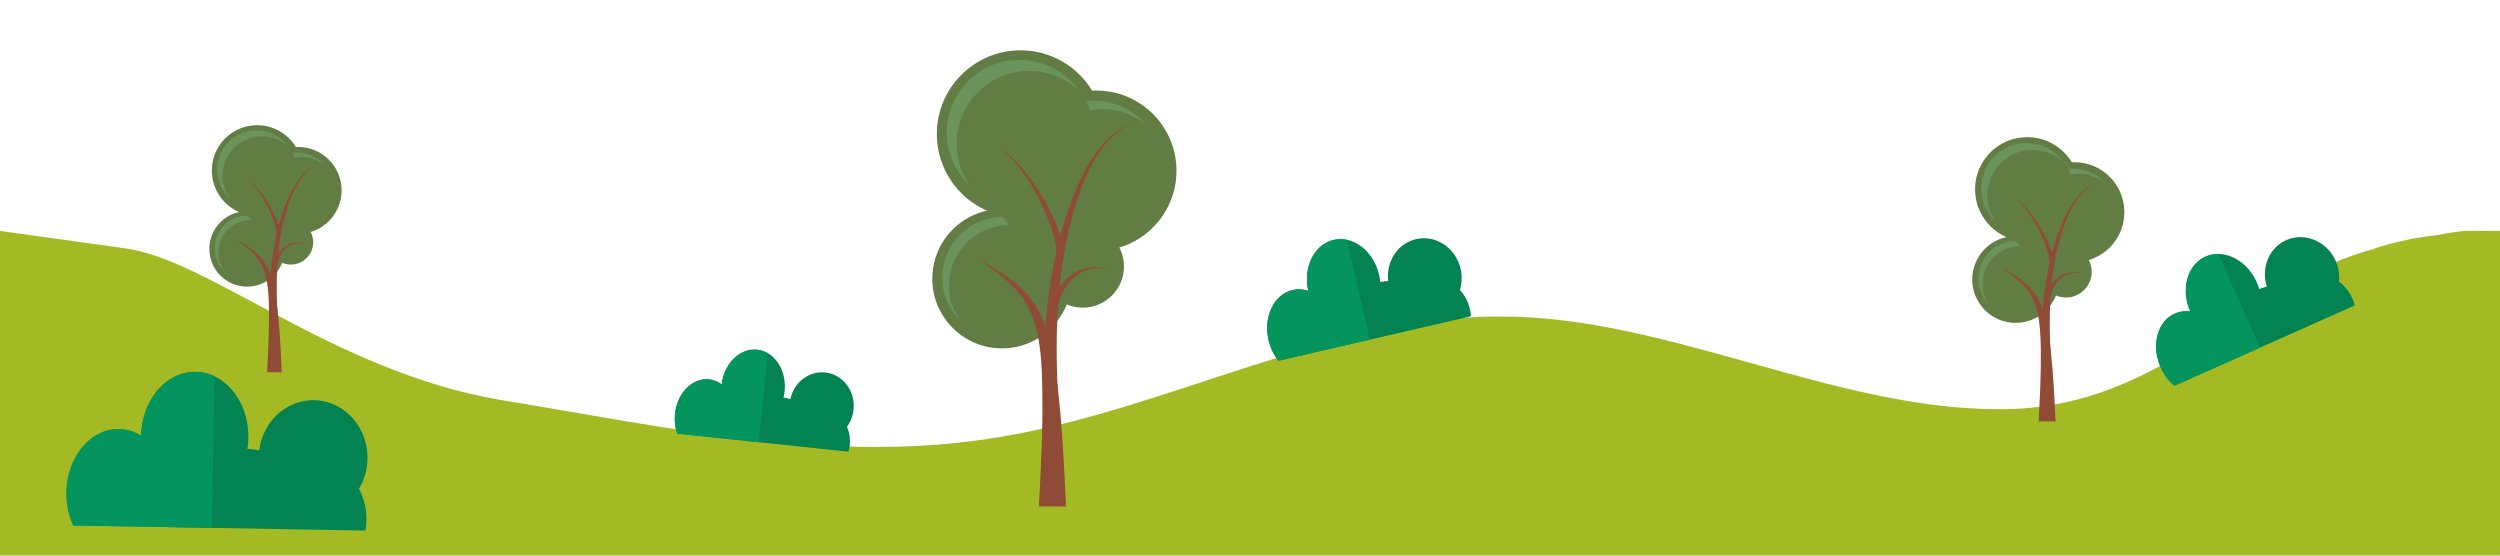 <svg width="1440" height="320" viewBox="0 0 1440 320" xmlns:xlink="http://www.w3.org/1999/xlink" xmlns="http://www.w3.org/2000/svg"><defs><clipPath id="mask_1"><use xlink:href="#path_1"/></clipPath><clipPath id="mask_2"><use xlink:href="#path_2"/></clipPath><clipPath id="mask_3"><use xlink:href="#path_3"/></clipPath><clipPath id="mask_4"><use xlink:href="#path_4"/></clipPath><path d="M0 0h1440v320H0V0z" id="path_1"/><path d="M0 0h140.65v262.72H0V0z" id="path_2"/><path d="M0 0h87.65v163.72H0V0z" id="path_3"/><path d="M0 0h76.185v142.305H0V0z" id="path_4"/></defs><g id="wave"><g id="Group-4"><g id="wave"><path d="M0 0h1440v320H0V0z" id="Background" fill="none" fill-rule="evenodd" stroke="none"/><g id="Mask-group"><path d="M0 0h1440v320H0V0z" id="path_1" fill="none" fill-rule="evenodd" stroke="none"/><g clip-path="url(#mask_1)"><g id="Group" transform="translate(0 132.943)"><path d="m0 .057 71.5 10c48 5.7 120.5 71 216.5 87.3 96 15.7 192 37.7 288 21.4 96-15.7 192-69.7 288-69.4 96-.3 192 53.7 288 53.4 96 .3 142.39-74.337 217-92.7-8.02 2.25 13.25-5.53 34.5-7.5 0 0 8.26-1.822 16.5-2.5 1.57-.129 20 0 20 0v188H0" id="Shape" fill="#A3BA24" fill-rule="evenodd" stroke="none"/></g></g></g></g><g id="Group" transform="translate(38.293 214.194)" fill-rule="evenodd" stroke="none"><path d="M3.935 88.464C1.328 82.852-.115 76.3.007 69.324c.355-20.354 13.897-36.647 30.22-36.362 4.587.08 8.909 1.46 12.744 3.856.46-20.635 14.557-37.11 31.547-36.814C91.57.302 105.12 17.38 104.758 38.12a45.82 45.82 0 0 1-.539 6.262c2.347.051 4.63.364 6.825.912 2.015-16.552 15.516-29.238 31.616-28.957 17.268.302 31.029 15.408 30.71 33.713-.111 6.344-1.898 12.245-4.906 17.235 2.833 5.325 4.404 11.512 4.289 18.086a38.006 38.006 0 0 1-.585 6.03L3.935 88.464z" id="Shape#1" fill="#038352"/><path d="M83.74 89.857 3.935 88.464C1.328 82.852-.115 76.3.007 69.324c.355-20.354 13.897-36.647 30.22-36.362 4.587.08 8.909 1.46 12.744 3.856.46-20.635 14.557-37.11 31.547-36.814 3.794.066 7.414.963 10.746 2.546L83.74 89.857z" id="Shape#2" fill="#04955E"/></g><g id="Group-Copy" transform="translate(388.66 201.366)" fill-rule="evenodd" stroke="none"><path d="M1.473 48.414C.231 44.984-.28 41.06.15 36.969c1.255-11.936 10.045-20.81 19.618-19.804 2.69.283 5.158 1.316 7.287 2.92C28.385 7.99 37.512-.964 47.476.083c10 1.051 17.081 11.78 15.803 23.942a26.97 26.97 0 0 1-.638 3.65c1.375.15 2.7.452 3.962.886 2.033-9.618 10.615-16.375 20.057-15.383 10.127 1.065 17.434 10.644 16.305 21.38-.391 3.72-1.744 7.094-3.767 9.87 1.39 3.274 1.995 6.988 1.59 10.844a22.542 22.542 0 0 1-.653 3.511L1.473 48.413z" id="Shape#3" fill="#038352"/><path d="m48.276 53.333-46.803-4.92C.231 44.984-.28 41.06.15 36.97c1.255-11.936 10.045-20.81 19.618-19.804 2.69.283 5.158 1.316 7.287 2.92C28.386 7.99 37.513-.964 47.477.083c2.225.234 4.305.947 6.181 2.048l-5.381 51.202z" id="Shape#4" fill="#04955E"/></g><g id="Group-Copy-2" transform="translate(729.901 137.243)" fill-rule="evenodd" stroke="none"><path d="M6.505 70.544c-2.63-3.256-4.648-7.32-5.71-11.918C-2.3 45.212 3.92 32.305 14.677 29.82c3.023-.698 6.085-.5 8.994.445C20.596 16.65 27.15 3.532 38.349.946c11.238-2.594 22.924 6.397 26.08 20.066.325 1.407.546 2.81.67 4.197a20.953 20.953 0 0 1 4.63-.519C68.34 13.5 75.125 2.966 85.736.516c11.38-2.627 22.883 5.034 25.668 17.098.965 4.181.758 8.346-.4 12.113 2.73 3.03 4.774 6.833 5.774 11.166.313 1.357.512 2.712.603 4.053L6.505 70.544z" id="Shape#5" fill="#038352"/><path d="M59.102 57.9 6.505 70.043c-2.63-3.256-4.648-7.32-5.71-11.918C-2.3 44.711 3.92 31.804 14.677 29.32c3.023-.698 6.085-.5 8.994.445C20.596 16.15 27.15 3.031 38.349.446c2.5-.577 5.023-.581 7.468-.087L59.102 57.9z" transform="translate(0 .5)" id="Shape#6" fill="#04955E"/></g><g id="Group-Copy-3" transform="translate(1241.93 136.605)" fill-rule="evenodd" stroke="none"><path d="M10.506 85.597c-3.202-2.695-5.959-6.3-7.878-10.61-5.6-12.576-1.956-26.433 8.13-30.924 2.835-1.262 5.878-1.651 8.914-1.28-5.617-12.778-1.685-26.906 8.814-31.58 10.536-4.692 23.723 1.904 29.429 14.72a30.928 30.928 0 0 1 1.46 3.991c1.453-.639 2.941-1.1 4.444-1.392-3.497-10.72 1.153-22.355 11.102-26.784 10.67-4.751 23.423.575 28.459 11.886 1.745 3.92 2.336 8.048 1.919 11.966 3.258 2.454 5.989 5.797 7.798 9.86a25.677 25.677 0 0 1 1.365 3.863L10.506 85.597z" id="Shape#7" fill="#038352"/><path d="M59.82 53.95 10.506 75.906c-3.202-2.695-5.959-6.3-7.878-10.61-5.6-12.577-1.956-26.434 8.13-30.925 2.835-1.261 5.878-1.65 8.914-1.278-5.617-12.78-1.685-26.907 8.814-31.582A17.577 17.577 0 0 1 35.8.001L59.82 53.95z" transform="translate(0 9.691)" id="Shape#8" fill="#04955E"/></g></g><g id="Tree-1" transform="translate(537 29)"><path d="M0 0h140.65v262.72H0V0z" id="Background#1" fill="none" fill-rule="evenodd" stroke="none"/><g id="Mask-group"><path d="M0 0h140.65v262.72H0V0z" id="path_2" fill="none" fill-rule="evenodd" stroke="none"/><g clip-path="url(#mask_2)"><g id="Group" transform="translate(.01 -.015)"><g id="layer1" fill-rule="evenodd" stroke="none"><path d="M47.432 23.716c0 13.098-10.618 23.716-23.716 23.716S0 36.814 0 23.716 10.618 0 23.716 0s23.716 10.618 23.716 23.716z" transform="translate(62.969 100.786)" id="path5110" fill="#627D44"/><path d="M96.418 48.21c0 26.624-21.584 48.208-48.209 48.208C21.584 96.418 0 74.834 0 48.21 0 21.584 21.584 0 48.21 0c26.624 0 48.208 21.584 48.208 48.21z" transform="translate(2.61)" id="path5108" fill="#627D44"/><path d="M80.242 40.12c0 22.16-17.963 40.122-40.121 40.122S0 62.279 0 40.12 17.963 0 40.12 0C62.28 0 80.243 17.963 80.243 40.12z" transform="translate(0 91.441)" id="path5099" fill="#627D44"/><path d="M92.374 46.187c0 25.508-20.678 46.187-46.187 46.187C20.679 92.374 0 71.696 0 46.187 0 20.679 20.678 0 46.187 0c25.508 0 46.187 20.678 46.187 46.187z" transform="translate(48.27 23.163)" id="path5101" fill="#627D44"/><path d="M4.531 0C3.005 0 1.481.059 0 .227l2.492 5.286a39.92 39.92 0 0 1 7.023-.604c9.574 0 18.297 3.409 25.147 9.061C27.394 5.41 16.641 0 4.531 0z" transform="translate(88.59 29.011)" id="path5139" fill="#6A945C"/><g id="g5103" transform="translate(26.305 41.694)" fill="#8F4B36"><path d="m50.704 142.603-15.613-.038c1.14-22.176 2.303-44.2 1.996-66.202-.214-12.823-.612-25.504-3.905-37.553-2.115-7.799-5.93-15.237-11.51-21.26C15.45 10.807 7.645 5.43 0 0c8.142 4.654 16.43 9.223 23.605 15.573 6.508 5.791 11.448 13.336 14.579 21.605 4.7 12.439 6.532 25.728 7.95 38.61 2.502 22.264 3.538 44.638 4.57 66.815z" transform="translate(0 78.43)" id="path4875"/><path d="m.051 164.923 9.07-.326C6.767 125.341 7.279 85.43 18.724 47.863c3.516-11.521 8.07-22.833 15.126-32.586C38.641 8.676 44.733 2.607 52.54 0 44.61 2.21 38.04 8.036 32.858 14.521c-7.657 9.55-12.93 20.857-17.063 32.37C2.31 84.39-.431 125.128.051 164.921v.001z" transform="translate(37.338)" id="path4877"/><path d="m34.498 62.681 4.255 1.316c.547-2.16.349-4.128.025-5.768-.432-2.603-1.154-5.084-1.967-7.47-2.207-6.506-5.16-12.677-8.468-18.588-3.73-6.673-7.986-13.067-12.922-18.88C11.004 8.081 5.997 3.192 0 0c5.799 3.54 10.415 8.648 14.483 14.042 4.53 6.017 8.33 12.543 11.606 19.304 2.903 6.001 5.42 12.169 7.156 18.507.636 2.333 1.171 4.648 1.404 6.938.114 1.573.259 2.952-.152 3.89z" transform="translate(10.359 13.266)" id="path4879"/><path d="m.007 27.74 4.44-.358c-.395-2.547.266-5.392 1.18-8.224 1.186-3.546 2.997-6.922 5.383-9.866 2.524-3.102 5.731-5.73 9.488-7.216C24.743.379 29.65.289 34.23 1.488 29.78-.131 24.773-.545 20.07.826c-4.136 1.219-7.878 3.69-10.914 6.808-2.867 2.935-5.197 6.42-6.873 10.22C.948 20.794-.096 24.115.007 27.74z" transform="translate(41.2 83.126)" id="path5164"/></g><path d="M41.86 0C18.727 0 0 18.727 0 41.86c0 12.154 5.181 23.121 13.45 30.772A41.69 41.69 0 0 1 5.642 48.29c0-23.133 18.793-41.926 41.926-41.926 10.894 0 20.763 4.206 28.213 11.023C68.173 6.858 55.842 0 41.861 0h-.001z" transform="translate(8.36 5.496)" id="path5112" fill="#6A945C"/><path d="M34.698 0C15.525 0 0 15.525 0 34.698c0 9.587 3.911 18.287 10.194 24.57-3.986-5.651-6.273-12.554-6.273-19.996 0-19.173 15.525-34.698 34.698-34.698L34.698 0z" transform="translate(5.702 96.081)" id="path5117" fill="#6A945C"/></g></g></g></g></g><g id="Tree-1-Copy-2" transform="translate(1136 79)"><path d="M0 0h87.65v163.72H0V0z" id="Background#2" fill="none" fill-rule="evenodd" stroke="none"/><g id="Mask-group"><path d="M0 0h87.65v163.72H0V0z" id="path_3" fill="none" fill-rule="evenodd" stroke="none"/><g clip-path="url(#mask_3)"><g id="Group" transform="translate(.006 -.01)"><g id="layer1#1" fill-rule="evenodd" stroke="none"><path d="M29.558 14.78c0 8.161-6.616 14.778-14.779 14.778C6.617 29.558 0 22.942 0 14.78 0 6.617 6.617 0 14.78 0c8.161 0 14.778 6.617 14.778 14.78z" transform="translate(39.24 62.807)" id="path5110#1" fill="#627D44"/><path d="M60.085 30.043c0 16.592-13.45 30.042-30.042 30.042C13.45 60.085 0 46.635 0 30.043 0 13.45 13.45 0 30.043 0c16.591 0 30.042 13.45 30.042 30.043z" transform="translate(1.626)" id="path5108#1" fill="#627D44"/><path d="M50.005 25.002c0 13.809-11.194 25.003-25.003 25.003C11.194 50.005 0 38.81 0 25.002 0 11.194 11.194 0 25.002 0 38.81 0 50.005 11.194 50.005 25.002z" transform="translate(0 56.984)" id="path5099#1" fill="#627D44"/><path d="M57.565 28.782c0 15.897-12.886 28.783-28.782 28.783S0 44.679 0 28.783 12.886 0 28.782 0s28.783 12.886 28.783 28.782z" transform="translate(30.08 14.434)" id="path5101#1" fill="#627D44"/><path d="M2.824 0C1.873 0 .923.037 0 .141l1.553 3.294a24.877 24.877 0 0 1 4.376-.376c5.967 0 11.403 2.124 15.671 5.647C17.071 3.371 10.37 0 2.824 0z" transform="translate(55.206 18.079)" id="path5139#1" fill="#6A945C"/><g id="g5103#1" transform="translate(16.393 25.983)" fill="#8F4B36"><path d="m31.597 88.867-9.73-.024c.712-13.82 1.436-27.545 1.245-41.256-.134-7.99-.382-15.893-2.434-23.401-1.318-4.86-3.695-9.496-7.173-13.249C9.628 6.735 4.765 3.384 0 0c5.074 2.9 10.238 5.747 14.71 9.704 4.055 3.61 7.134 8.311 9.085 13.464 2.93 7.752 4.07 16.034 4.954 24.062 1.56 13.873 2.205 27.816 2.848 41.636z" transform="translate(0 48.876)" id="path4875#1"/><path d="m.032 102.775 5.653-.203c-1.468-24.463-1.15-49.334 5.982-72.745 2.192-7.18 5.03-14.229 9.427-20.307C24.08 5.406 27.876 1.624 32.74 0c-4.94 1.377-9.035 5.008-12.265 9.05C15.704 15 12.42 22.046 9.843 29.22 1.44 52.59-.268 77.978.032 102.776z" transform="translate(23.268)" id="path4877#1"/><path d="m21.498 39.061 2.652.82c.34-1.345.217-2.572.016-3.595-.27-1.622-.72-3.167-1.226-4.655-1.376-4.054-3.216-7.9-5.277-11.583-2.325-4.158-4.977-8.143-8.053-11.765C6.857 5.036 3.737 1.989 0 0c3.614 2.206 6.49 5.39 9.025 8.75 2.823 3.75 5.192 7.817 7.233 12.03 1.81 3.74 3.378 7.583 4.46 11.533.396 1.454.73 2.897.874 4.324.071.98.162 1.84-.094 2.425z" transform="translate(6.455 8.267)" id="path4879#1"/><path d="m.004 17.287 2.767-.223c-.246-1.588.166-3.36.735-5.125A19.722 19.722 0 0 1 6.861 5.79c1.573-1.933 3.572-3.57 5.913-4.496C15.419.236 18.477.18 21.331.927 18.558-.082 15.438-.339 12.507.515c-2.577.76-4.91 2.299-6.801 4.243a21.59 21.59 0 0 0-4.283 6.369c-.832 1.83-1.483 3.9-1.419 6.16z" transform="translate(25.675 51.802)" id="path5164#1"/></g><path d="M26.086 0C11.67 0 0 11.67 0 26.086a26.064 26.064 0 0 0 8.382 19.176 25.98 25.98 0 0 1-4.866-15.169c0-14.416 11.711-26.127 26.127-26.127 6.79 0 12.94 2.621 17.582 6.87C42.484 4.273 34.799 0 26.086 0z" transform="translate(5.21 3.425)" id="path5112#1" fill="#6A945C"/><path d="M21.623 0C9.675 0 0 9.675 0 21.623c0 5.974 2.438 11.396 6.353 15.311-2.485-3.522-3.91-7.823-3.91-12.46 0-11.949 9.675-21.624 21.623-21.624L21.623 0z" transform="translate(3.553 59.875)" id="path5117#1" fill="#6A945C"/></g></g></g></g></g><g id="Tree-1-Copy" transform="translate(120.583 72.115)"><path d="M0 0h76.185v142.305H0V0z" id="Background#3" fill="none" fill-rule="evenodd" stroke="none"/><g id="Mask-group"><path d="M0 0h76.185v142.305H0V0z" id="path_4" fill="none" fill-rule="evenodd" stroke="none"/><g clip-path="url(#mask_4)"><g id="Group" transform="translate(.005 -.008)"><g id="layer1#2" fill-rule="evenodd" stroke="none"><path d="M25.692 12.846c0 7.095-5.751 12.846-12.846 12.846S0 19.941 0 12.846 5.751 0 12.846 0s12.846 5.751 12.846 12.846z" transform="translate(34.108 54.592)" id="path5110#2" fill="#627D44"/><path d="M52.226 26.113c0 14.422-11.691 26.113-26.113 26.113C11.691 52.226 0 40.535 0 26.113 0 11.691 11.691 0 26.113 0c14.422 0 26.113 11.691 26.113 26.113z" transform="translate(1.414)" id="path5108#2" fill="#627D44"/><path d="M43.464 21.732c0 12.002-9.73 21.732-21.732 21.732C9.73 43.464 0 33.734 0 21.732 0 9.73 9.73 0 21.732 0c12.002 0 21.732 9.73 21.732 21.732z" transform="translate(0 49.53)" id="path5099#2" fill="#627D44"/><path d="M50.035 25.018c0 13.817-11.2 25.017-25.017 25.017S0 38.835 0 25.018 11.2 0 25.018 0c13.816 0 25.017 11.2 25.017 25.018z" transform="translate(26.146 12.546)" id="path5101#2" fill="#627D44"/><path d="M2.454 0C1.628 0 .802.032 0 .123l1.35 2.863a21.622 21.622 0 0 1 3.804-.327c5.186 0 9.91 1.846 13.621 4.908C14.838 2.93 9.014 0 2.455 0z" transform="translate(47.985 15.714)" id="path5139#2" fill="#6A945C"/><g id="g5103#2" transform="translate(14.248 22.584)" fill="#8F4B36"><path d="m27.464 77.243-8.456-.02c.617-12.013 1.247-23.942 1.08-35.86-.115-6.946-.33-13.815-2.115-20.34-1.145-4.225-3.212-8.254-6.234-11.517C8.369 5.854 4.14 2.941 0 0c4.41 2.52 8.9 4.996 12.786 8.435 3.525 3.137 6.2 7.224 7.897 11.703 2.546 6.737 3.538 13.936 4.306 20.914 1.355 12.06 1.916 24.178 2.475 36.19z" transform="translate(0 42.483)" id="path4875#2"/><path d="m.028 89.332 4.913-.176c-1.276-21.264-.999-42.882 5.2-63.23 1.905-6.241 4.372-12.368 8.194-17.651C20.93 4.699 24.23 1.412 28.458 0c-4.294 1.197-7.853 4.353-10.66 7.866-4.148 5.172-7.004 11.297-9.242 17.533C1.25 45.712-.234 67.778.028 89.332z" transform="translate(20.224)" id="path4877#2"/><path d="m18.686 33.952 2.305.713c.297-1.17.189-2.236.014-3.125-.234-1.41-.625-2.753-1.066-4.046-1.195-3.524-2.795-6.866-4.587-10.068-2.02-3.615-4.325-7.078-6.999-10.227C5.96 4.377 3.248 1.73 0 0c3.14 1.917 5.641 4.684 7.845 7.606 2.453 3.26 4.512 6.794 6.286 10.456 1.573 3.25 2.937 6.591 3.877 10.025.344 1.264.634 2.517.76 3.758.062.852.14 1.599-.082 2.107z" transform="translate(5.61 7.185)" id="path4879#2"/><path d="m.004 15.025 2.404-.193c-.213-1.38.145-2.92.64-4.455a17.143 17.143 0 0 1 2.916-5.344c1.367-1.68 3.104-3.103 5.14-3.909C13.401.205 16.06.157 18.54.806c-2.41-.877-5.123-1.101-7.67-.359-2.24.66-4.267 1.999-5.912 3.688a18.765 18.765 0 0 0-3.722 5.536c-.724 1.592-1.289 3.39-1.233 5.355z" transform="translate(22.317 45.026)" id="path5164#2"/></g><path d="M22.674 0C10.144 0 0 10.144 0 22.674a22.655 22.655 0 0 0 7.285 16.668 22.582 22.582 0 0 1-4.229-13.185c0-12.53 10.18-22.71 22.71-22.71 5.9 0 11.246 2.278 15.282 5.97C36.927 3.716 30.248 0 22.674 0z" transform="translate(4.528 2.977)" id="path5112#2" fill="#6A945C"/><path d="M18.795 0C8.409 0 0 8.41 0 18.795c0 5.192 2.119 9.905 5.522 13.308-2.16-3.061-3.398-6.8-3.398-10.83 0-10.386 8.41-18.795 18.794-18.795L18.795 0z" transform="translate(3.089 52.043)" id="path5117#2" fill="#6A945C"/></g></g></g></g></g></g></svg>